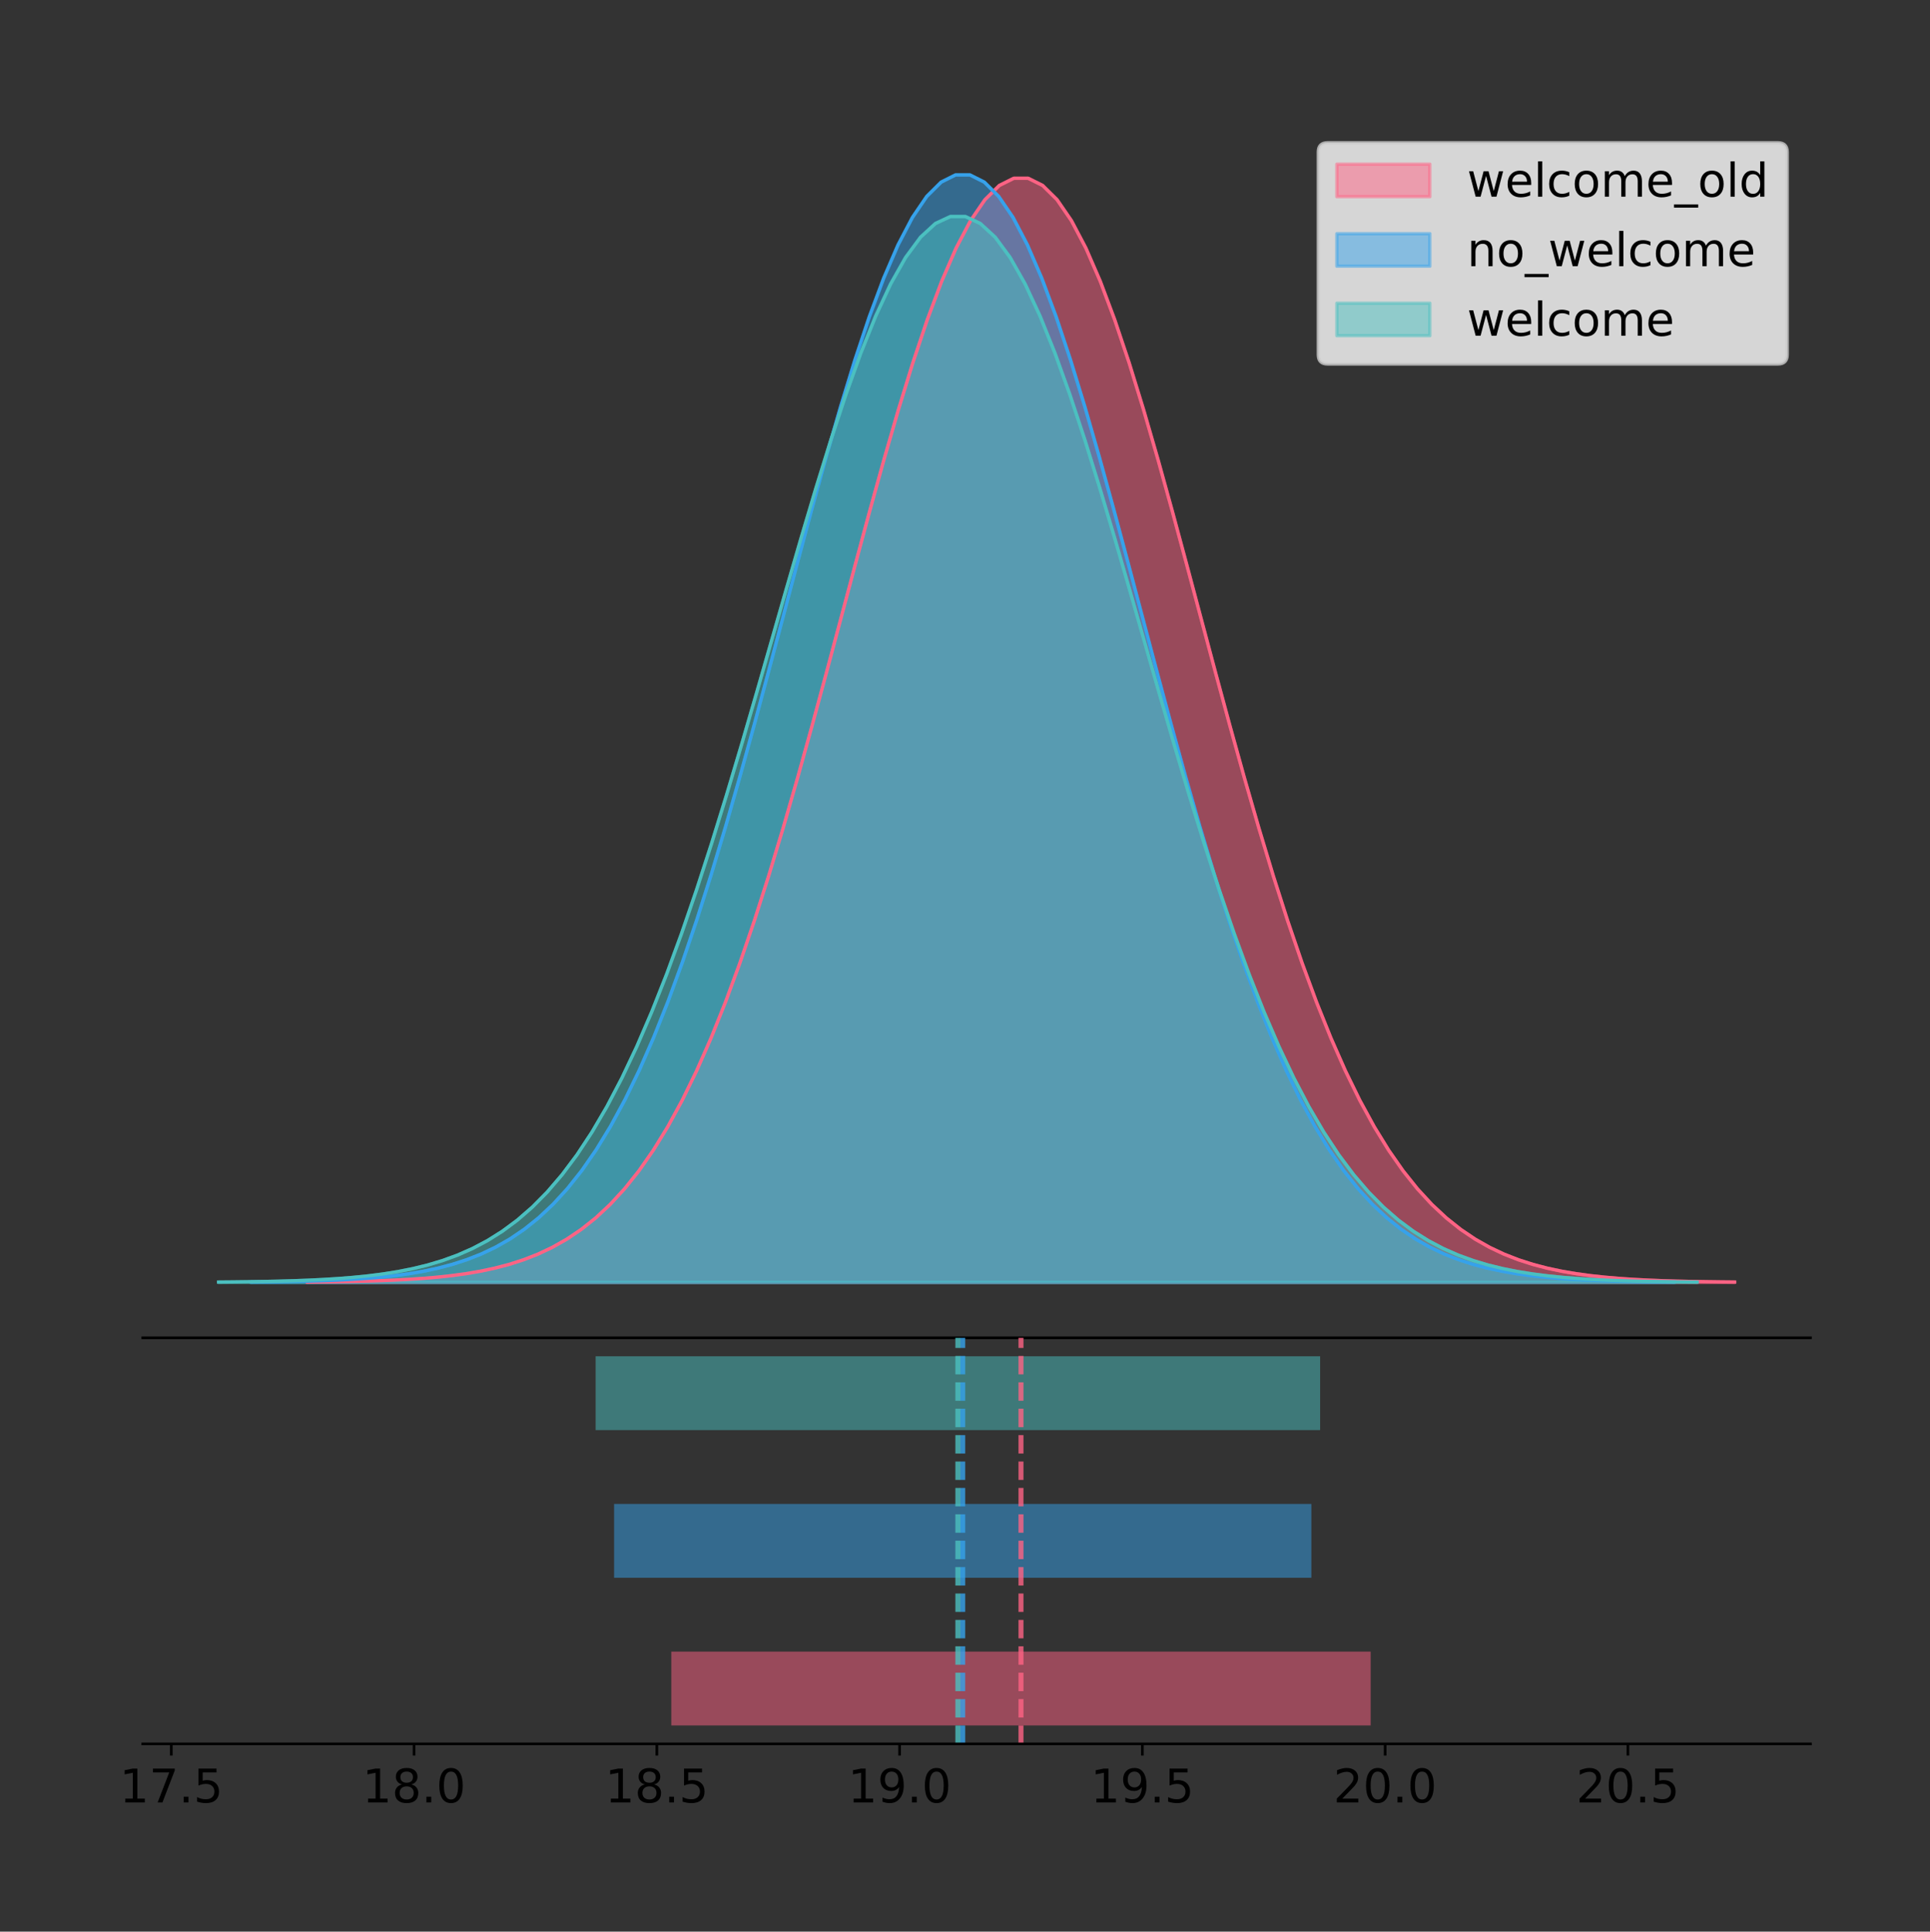 <?xml version="1.0" encoding="utf-8" standalone="no"?>
<!DOCTYPE svg PUBLIC "-//W3C//DTD SVG 1.1//EN"
  "http://www.w3.org/Graphics/SVG/1.1/DTD/svg11.dtd">
<!-- Created with matplotlib (https://matplotlib.org/) -->
<svg height="581.789pt" version="1.1" viewBox="0 0 581.195 581.789" width="581.195pt" xmlns="http://www.w3.org/2000/svg" xmlns:xlink="http://www.w3.org/1999/xlink">
 <rect x="0" y="0" width="581.195" height="581.789" fill="#333333" stroke="none"/>
 <defs>
  <style type="text/css">
*{stroke-linecap:butt;stroke-linejoin:round;}
  </style>
 </defs>
 <g id="figure_1">
  <g id="patch_1">
   <path d="M 0 581.789 
L 581.195 581.789 
L 581.195 0 
L 0 0 
z
" style="fill:none;"/>
  </g>
  <g id="axes_1">
   <g id="patch_2">
    <path d="M 42.995 402.93 
L 545.195 402.93 
L 545.195 36 
L 42.995 36 
z
" style="fill:none;"/>
   </g>
   <g id="PolyCollection_1">
    <defs>
     <path d="M 92.547 -195.538 
L 92.547 -195.65 
L 96.889 -195.692 
L 101.23 -195.748 
L 105.572 -195.824 
L 109.914 -195.924 
L 114.255 -196.056 
L 118.597 -196.228 
L 122.939 -196.452 
L 127.28 -196.741 
L 131.622 -197.11 
L 135.963 -197.579 
L 140.305 -198.171 
L 144.647 -198.913 
L 148.988 -199.835 
L 153.33 -200.974 
L 157.672 -202.369 
L 162.013 -204.067 
L 166.355 -206.119 
L 170.696 -208.577 
L 175.038 -211.503 
L 179.38 -214.958 
L 183.721 -219.007 
L 188.063 -223.715 
L 192.405 -229.148 
L 196.746 -235.367 
L 201.088 -242.43 
L 205.429 -250.386 
L 209.771 -259.274 
L 214.113 -269.121 
L 218.454 -279.935 
L 222.796 -291.71 
L 227.138 -304.413 
L 231.479 -317.993 
L 235.821 -332.37 
L 240.162 -347.439 
L 244.504 -363.071 
L 248.846 -379.109 
L 253.187 -395.373 
L 257.529 -411.661 
L 261.871 -427.756 
L 266.212 -443.426 
L 270.554 -458.431 
L 274.895 -472.53 
L 279.237 -485.485 
L 283.579 -497.07 
L 287.92 -507.077 
L 292.262 -515.322 
L 296.604 -521.648 
L 300.945 -525.935 
L 305.287 -528.1 
L 309.628 -528.1 
L 313.97 -525.935 
L 318.312 -521.648 
L 322.653 -515.322 
L 326.995 -507.077 
L 331.336 -497.07 
L 335.678 -485.485 
L 340.02 -472.53 
L 344.361 -458.431 
L 348.703 -443.426 
L 353.045 -427.756 
L 357.386 -411.661 
L 361.728 -395.373 
L 366.069 -379.109 
L 370.411 -363.071 
L 374.753 -347.439 
L 379.094 -332.37 
L 383.436 -317.993 
L 387.778 -304.413 
L 392.119 -291.71 
L 396.461 -279.935 
L 400.802 -269.121 
L 405.144 -259.274 
L 409.486 -250.386 
L 413.827 -242.43 
L 418.169 -235.367 
L 422.511 -229.148 
L 426.852 -223.715 
L 431.194 -219.007 
L 435.535 -214.958 
L 439.877 -211.503 
L 444.219 -208.577 
L 448.56 -206.119 
L 452.902 -204.067 
L 457.244 -202.369 
L 461.585 -200.974 
L 465.927 -199.835 
L 470.268 -198.913 
L 474.61 -198.171 
L 478.952 -197.579 
L 483.293 -197.11 
L 487.635 -196.741 
L 491.977 -196.452 
L 496.318 -196.228 
L 500.66 -196.056 
L 505.001 -195.924 
L 509.343 -195.824 
L 513.685 -195.748 
L 518.026 -195.692 
L 522.368 -195.65 
L 522.368 -195.538 
L 522.368 -195.538 
L 518.026 -195.538 
L 513.685 -195.538 
L 509.343 -195.538 
L 505.001 -195.538 
L 500.66 -195.538 
L 496.318 -195.538 
L 491.977 -195.538 
L 487.635 -195.538 
L 483.293 -195.538 
L 478.952 -195.538 
L 474.61 -195.538 
L 470.268 -195.538 
L 465.927 -195.538 
L 461.585 -195.538 
L 457.244 -195.538 
L 452.902 -195.538 
L 448.56 -195.538 
L 444.219 -195.538 
L 439.877 -195.538 
L 435.535 -195.538 
L 431.194 -195.538 
L 426.852 -195.538 
L 422.511 -195.538 
L 418.169 -195.538 
L 413.827 -195.538 
L 409.486 -195.538 
L 405.144 -195.538 
L 400.802 -195.538 
L 396.461 -195.538 
L 392.119 -195.538 
L 387.778 -195.538 
L 383.436 -195.538 
L 379.094 -195.538 
L 374.753 -195.538 
L 370.411 -195.538 
L 366.069 -195.538 
L 361.728 -195.538 
L 357.386 -195.538 
L 353.045 -195.538 
L 348.703 -195.538 
L 344.361 -195.538 
L 340.02 -195.538 
L 335.678 -195.538 
L 331.336 -195.538 
L 326.995 -195.538 
L 322.653 -195.538 
L 318.312 -195.538 
L 313.97 -195.538 
L 309.628 -195.538 
L 305.287 -195.538 
L 300.945 -195.538 
L 296.604 -195.538 
L 292.262 -195.538 
L 287.92 -195.538 
L 283.579 -195.538 
L 279.237 -195.538 
L 274.895 -195.538 
L 270.554 -195.538 
L 266.212 -195.538 
L 261.871 -195.538 
L 257.529 -195.538 
L 253.187 -195.538 
L 248.846 -195.538 
L 244.504 -195.538 
L 240.162 -195.538 
L 235.821 -195.538 
L 231.479 -195.538 
L 227.138 -195.538 
L 222.796 -195.538 
L 218.454 -195.538 
L 214.113 -195.538 
L 209.771 -195.538 
L 205.429 -195.538 
L 201.088 -195.538 
L 196.746 -195.538 
L 192.405 -195.538 
L 188.063 -195.538 
L 183.721 -195.538 
L 179.38 -195.538 
L 175.038 -195.538 
L 170.696 -195.538 
L 166.355 -195.538 
L 162.013 -195.538 
L 157.672 -195.538 
L 153.33 -195.538 
L 148.988 -195.538 
L 144.647 -195.538 
L 140.305 -195.538 
L 135.963 -195.538 
L 131.622 -195.538 
L 127.28 -195.538 
L 122.939 -195.538 
L 118.597 -195.538 
L 114.255 -195.538 
L 109.914 -195.538 
L 105.572 -195.538 
L 101.23 -195.538 
L 96.889 -195.538 
L 92.547 -195.538 
z
" id="ma3daf17c1f" style="stroke:#ff6384;stroke-opacity:0.5;"/>
    </defs>
    <g clip-path="url(#p5e53b4c92d)">
     <use style="fill:#ff6384;fill-opacity:0.5;stroke:#ff6384;stroke-opacity:0.5;" x="0" xlink:href="#ma3daf17c1f" y="581.789"/>
    </g>
   </g>
   <g id="PolyCollection_2">
    <defs>
     <path d="M 75.653 -195.538 
L 75.653 -195.65 
L 79.982 -195.692 
L 84.31 -195.749 
L 88.638 -195.825 
L 92.967 -195.925 
L 97.295 -196.058 
L 101.624 -196.23 
L 105.952 -196.455 
L 110.281 -196.744 
L 114.609 -197.115 
L 118.938 -197.585 
L 123.266 -198.179 
L 127.595 -198.923 
L 131.923 -199.848 
L 136.252 -200.99 
L 140.58 -202.39 
L 144.909 -204.093 
L 149.237 -206.151 
L 153.565 -208.617 
L 157.894 -211.552 
L 162.222 -215.017 
L 166.551 -219.078 
L 170.879 -223.801 
L 175.208 -229.25 
L 179.536 -235.488 
L 183.865 -242.572 
L 188.193 -250.552 
L 192.522 -259.468 
L 196.85 -269.344 
L 201.179 -280.192 
L 205.507 -292.002 
L 209.835 -304.744 
L 214.164 -318.365 
L 218.492 -332.786 
L 222.821 -347.901 
L 227.149 -363.58 
L 231.478 -379.667 
L 235.806 -395.98 
L 240.135 -412.318 
L 244.463 -428.462 
L 248.792 -444.18 
L 253.12 -459.23 
L 257.449 -473.372 
L 261.777 -486.366 
L 266.106 -497.987 
L 270.434 -508.025 
L 274.762 -516.294 
L 279.091 -522.64 
L 283.419 -526.94 
L 287.748 -529.111 
L 292.076 -529.111 
L 296.405 -526.94 
L 300.733 -522.64 
L 305.062 -516.294 
L 309.39 -508.025 
L 313.719 -497.987 
L 318.047 -486.366 
L 322.376 -473.372 
L 326.704 -459.23 
L 331.032 -444.18 
L 335.361 -428.462 
L 339.689 -412.318 
L 344.018 -395.98 
L 348.346 -379.667 
L 352.675 -363.58 
L 357.003 -347.901 
L 361.332 -332.786 
L 365.66 -318.365 
L 369.989 -304.744 
L 374.317 -292.002 
L 378.646 -280.192 
L 382.974 -269.344 
L 387.303 -259.468 
L 391.631 -250.552 
L 395.959 -242.572 
L 400.288 -235.488 
L 404.616 -229.25 
L 408.945 -223.801 
L 413.273 -219.078 
L 417.602 -215.017 
L 421.93 -211.552 
L 426.259 -208.617 
L 430.587 -206.151 
L 434.916 -204.093 
L 439.244 -202.39 
L 443.573 -200.99 
L 447.901 -199.848 
L 452.23 -198.923 
L 456.558 -198.179 
L 460.886 -197.585 
L 465.215 -197.115 
L 469.543 -196.744 
L 473.872 -196.455 
L 478.2 -196.23 
L 482.529 -196.058 
L 486.857 -195.925 
L 491.186 -195.825 
L 495.514 -195.749 
L 499.843 -195.692 
L 504.171 -195.65 
L 504.171 -195.538 
L 504.171 -195.538 
L 499.843 -195.538 
L 495.514 -195.538 
L 491.186 -195.538 
L 486.857 -195.538 
L 482.529 -195.538 
L 478.2 -195.538 
L 473.872 -195.538 
L 469.543 -195.538 
L 465.215 -195.538 
L 460.886 -195.538 
L 456.558 -195.538 
L 452.23 -195.538 
L 447.901 -195.538 
L 443.573 -195.538 
L 439.244 -195.538 
L 434.916 -195.538 
L 430.587 -195.538 
L 426.259 -195.538 
L 421.93 -195.538 
L 417.602 -195.538 
L 413.273 -195.538 
L 408.945 -195.538 
L 404.616 -195.538 
L 400.288 -195.538 
L 395.959 -195.538 
L 391.631 -195.538 
L 387.303 -195.538 
L 382.974 -195.538 
L 378.646 -195.538 
L 374.317 -195.538 
L 369.989 -195.538 
L 365.66 -195.538 
L 361.332 -195.538 
L 357.003 -195.538 
L 352.675 -195.538 
L 348.346 -195.538 
L 344.018 -195.538 
L 339.689 -195.538 
L 335.361 -195.538 
L 331.032 -195.538 
L 326.704 -195.538 
L 322.376 -195.538 
L 318.047 -195.538 
L 313.719 -195.538 
L 309.39 -195.538 
L 305.062 -195.538 
L 300.733 -195.538 
L 296.405 -195.538 
L 292.076 -195.538 
L 287.748 -195.538 
L 283.419 -195.538 
L 279.091 -195.538 
L 274.762 -195.538 
L 270.434 -195.538 
L 266.106 -195.538 
L 261.777 -195.538 
L 257.449 -195.538 
L 253.12 -195.538 
L 248.792 -195.538 
L 244.463 -195.538 
L 240.135 -195.538 
L 235.806 -195.538 
L 231.478 -195.538 
L 227.149 -195.538 
L 222.821 -195.538 
L 218.492 -195.538 
L 214.164 -195.538 
L 209.835 -195.538 
L 205.507 -195.538 
L 201.179 -195.538 
L 196.85 -195.538 
L 192.522 -195.538 
L 188.193 -195.538 
L 183.865 -195.538 
L 179.536 -195.538 
L 175.208 -195.538 
L 170.879 -195.538 
L 166.551 -195.538 
L 162.222 -195.538 
L 157.894 -195.538 
L 153.565 -195.538 
L 149.237 -195.538 
L 144.909 -195.538 
L 140.58 -195.538 
L 136.252 -195.538 
L 131.923 -195.538 
L 127.595 -195.538 
L 123.266 -195.538 
L 118.938 -195.538 
L 114.609 -195.538 
L 110.281 -195.538 
L 105.952 -195.538 
L 101.624 -195.538 
L 97.295 -195.538 
L 92.967 -195.538 
L 88.638 -195.538 
L 84.31 -195.538 
L 79.982 -195.538 
L 75.653 -195.538 
z
" id="md956a4fcdc" style="stroke:#36a2eb;stroke-opacity:0.5;"/>
    </defs>
    <g clip-path="url(#p5e53b4c92d)">
     <use style="fill:#36a2eb;fill-opacity:0.5;stroke:#36a2eb;stroke-opacity:0.5;" x="0" xlink:href="#md956a4fcdc" y="581.789"/>
    </g>
   </g>
   <g id="PolyCollection_3">
    <defs>
     <path d="M 65.823 -195.538 
L 65.823 -195.646 
L 70.32 -195.686 
L 74.818 -195.741 
L 79.315 -195.814 
L 83.813 -195.911 
L 88.31 -196.038 
L 92.808 -196.204 
L 97.305 -196.421 
L 101.803 -196.699 
L 106.3 -197.055 
L 110.798 -197.508 
L 115.295 -198.08 
L 119.793 -198.796 
L 124.29 -199.686 
L 128.788 -200.785 
L 133.285 -202.132 
L 137.783 -203.772 
L 142.28 -205.752 
L 146.778 -208.125 
L 151.275 -210.95 
L 155.773 -214.285 
L 160.271 -218.193 
L 164.768 -222.738 
L 169.266 -227.983 
L 173.763 -233.986 
L 178.261 -240.804 
L 182.758 -248.484 
L 187.256 -257.065 
L 191.753 -266.57 
L 196.251 -277.01 
L 200.748 -288.376 
L 205.246 -300.639 
L 209.743 -313.748 
L 214.241 -327.627 
L 218.738 -342.174 
L 223.236 -357.264 
L 227.733 -372.746 
L 232.231 -388.446 
L 236.728 -404.17 
L 241.226 -419.707 
L 245.723 -434.834 
L 250.221 -449.318 
L 254.719 -462.928 
L 259.216 -475.434 
L 263.714 -486.618 
L 268.211 -496.278 
L 272.709 -504.237 
L 277.206 -510.344 
L 281.704 -514.482 
L 286.201 -516.572 
L 290.699 -516.572 
L 295.196 -514.482 
L 299.694 -510.344 
L 304.191 -504.237 
L 308.689 -496.278 
L 313.186 -486.618 
L 317.684 -475.434 
L 322.181 -462.928 
L 326.679 -449.318 
L 331.176 -434.834 
L 335.674 -419.707 
L 340.171 -404.17 
L 344.669 -388.446 
L 349.167 -372.746 
L 353.664 -357.264 
L 358.162 -342.174 
L 362.659 -327.627 
L 367.157 -313.748 
L 371.654 -300.639 
L 376.152 -288.376 
L 380.649 -277.01 
L 385.147 -266.57 
L 389.644 -257.065 
L 394.142 -248.484 
L 398.639 -240.804 
L 403.137 -233.986 
L 407.634 -227.983 
L 412.132 -222.738 
L 416.629 -218.193 
L 421.127 -214.285 
L 425.624 -210.95 
L 430.122 -208.125 
L 434.619 -205.752 
L 439.117 -203.772 
L 443.615 -202.132 
L 448.112 -200.785 
L 452.61 -199.686 
L 457.107 -198.796 
L 461.605 -198.08 
L 466.102 -197.508 
L 470.6 -197.055 
L 475.097 -196.699 
L 479.595 -196.421 
L 484.092 -196.204 
L 488.59 -196.038 
L 493.087 -195.911 
L 497.585 -195.814 
L 502.082 -195.741 
L 506.58 -195.686 
L 511.077 -195.646 
L 511.077 -195.538 
L 511.077 -195.538 
L 506.58 -195.538 
L 502.082 -195.538 
L 497.585 -195.538 
L 493.087 -195.538 
L 488.59 -195.538 
L 484.092 -195.538 
L 479.595 -195.538 
L 475.097 -195.538 
L 470.6 -195.538 
L 466.102 -195.538 
L 461.605 -195.538 
L 457.107 -195.538 
L 452.61 -195.538 
L 448.112 -195.538 
L 443.615 -195.538 
L 439.117 -195.538 
L 434.619 -195.538 
L 430.122 -195.538 
L 425.624 -195.538 
L 421.127 -195.538 
L 416.629 -195.538 
L 412.132 -195.538 
L 407.634 -195.538 
L 403.137 -195.538 
L 398.639 -195.538 
L 394.142 -195.538 
L 389.644 -195.538 
L 385.147 -195.538 
L 380.649 -195.538 
L 376.152 -195.538 
L 371.654 -195.538 
L 367.157 -195.538 
L 362.659 -195.538 
L 358.162 -195.538 
L 353.664 -195.538 
L 349.167 -195.538 
L 344.669 -195.538 
L 340.171 -195.538 
L 335.674 -195.538 
L 331.176 -195.538 
L 326.679 -195.538 
L 322.181 -195.538 
L 317.684 -195.538 
L 313.186 -195.538 
L 308.689 -195.538 
L 304.191 -195.538 
L 299.694 -195.538 
L 295.196 -195.538 
L 290.699 -195.538 
L 286.201 -195.538 
L 281.704 -195.538 
L 277.206 -195.538 
L 272.709 -195.538 
L 268.211 -195.538 
L 263.714 -195.538 
L 259.216 -195.538 
L 254.719 -195.538 
L 250.221 -195.538 
L 245.723 -195.538 
L 241.226 -195.538 
L 236.728 -195.538 
L 232.231 -195.538 
L 227.733 -195.538 
L 223.236 -195.538 
L 218.738 -195.538 
L 214.241 -195.538 
L 209.743 -195.538 
L 205.246 -195.538 
L 200.748 -195.538 
L 196.251 -195.538 
L 191.753 -195.538 
L 187.256 -195.538 
L 182.758 -195.538 
L 178.261 -195.538 
L 173.763 -195.538 
L 169.266 -195.538 
L 164.768 -195.538 
L 160.271 -195.538 
L 155.773 -195.538 
L 151.275 -195.538 
L 146.778 -195.538 
L 142.28 -195.538 
L 137.783 -195.538 
L 133.285 -195.538 
L 128.788 -195.538 
L 124.29 -195.538 
L 119.793 -195.538 
L 115.295 -195.538 
L 110.798 -195.538 
L 106.3 -195.538 
L 101.803 -195.538 
L 97.305 -195.538 
L 92.808 -195.538 
L 88.31 -195.538 
L 83.813 -195.538 
L 79.315 -195.538 
L 74.818 -195.538 
L 70.32 -195.538 
L 65.823 -195.538 
z
" id="m08833baa71" style="stroke:#4bc0c0;stroke-opacity:0.5;"/>
    </defs>
    <g clip-path="url(#p5e53b4c92d)">
     <use style="fill:#4bc0c0;fill-opacity:0.5;stroke:#4bc0c0;stroke-opacity:0.5;" x="0" xlink:href="#m08833baa71" y="581.789"/>
    </g>
   </g>
   <g id="line2d_1">
    <path clip-path="url(#p5e53b4c92d)" d="M 92.547 386.14 
L 96.889 386.098 
L 101.23 386.041 
L 105.572 385.965 
L 109.914 385.865 
L 114.255 385.733 
L 118.597 385.561 
L 122.939 385.337 
L 127.28 385.049 
L 131.622 384.679 
L 135.963 384.21 
L 140.305 383.618 
L 144.647 382.877 
L 148.988 381.955 
L 153.33 380.816 
L 157.672 379.42 
L 162.013 377.722 
L 166.355 375.671 
L 170.696 373.212 
L 175.038 370.286 
L 179.38 366.831 
L 183.721 362.783 
L 188.063 358.074 
L 192.405 352.642 
L 196.746 346.422 
L 201.088 339.36 
L 205.429 331.404 
L 209.771 322.515 
L 214.113 312.669 
L 218.454 301.854 
L 222.796 290.08 
L 227.138 277.376 
L 231.479 263.796 
L 235.821 249.42 
L 240.162 234.35 
L 244.504 218.718 
L 248.846 202.681 
L 253.187 186.417 
L 257.529 170.128 
L 261.871 154.033 
L 266.212 138.363 
L 270.554 123.358 
L 274.895 109.26 
L 279.237 96.305 
L 283.579 84.719 
L 287.92 74.712 
L 292.262 66.467 
L 296.604 60.141 
L 300.945 55.854 
L 305.287 53.69 
L 309.628 53.69 
L 313.97 55.854 
L 318.312 60.141 
L 322.653 66.467 
L 326.995 74.712 
L 331.336 84.719 
L 335.678 96.305 
L 340.02 109.26 
L 344.361 123.358 
L 348.703 138.363 
L 353.045 154.033 
L 357.386 170.128 
L 361.728 186.417 
L 366.069 202.681 
L 370.411 218.718 
L 374.753 234.35 
L 379.094 249.42 
L 383.436 263.796 
L 387.778 277.376 
L 392.119 290.08 
L 396.461 301.854 
L 400.802 312.669 
L 405.144 322.515 
L 409.486 331.404 
L 413.827 339.36 
L 418.169 346.422 
L 422.511 352.642 
L 426.852 358.074 
L 431.194 362.783 
L 435.535 366.831 
L 439.877 370.286 
L 444.219 373.212 
L 448.56 375.671 
L 452.902 377.722 
L 457.244 379.42 
L 461.585 380.816 
L 465.927 381.955 
L 470.268 382.877 
L 474.61 383.618 
L 478.952 384.21 
L 483.293 384.679 
L 487.635 385.049 
L 491.977 385.337 
L 496.318 385.561 
L 500.66 385.733 
L 505.001 385.865 
L 509.343 385.965 
L 513.685 386.041 
L 518.026 386.098 
L 522.368 386.14 
" style="fill:none;stroke:#ff6384;stroke-linecap:square;"/>
   </g>
   <g id="line2d_2">
    <path clip-path="url(#p5e53b4c92d)" d="M 75.653 386.139 
L 79.982 386.097 
L 84.31 386.04 
L 88.638 385.965 
L 92.967 385.864 
L 97.295 385.732 
L 101.624 385.559 
L 105.952 385.334 
L 110.281 385.045 
L 114.609 384.675 
L 118.938 384.204 
L 123.266 383.61 
L 127.595 382.867 
L 131.923 381.941 
L 136.252 380.799 
L 140.58 379.399 
L 144.909 377.696 
L 149.237 375.639 
L 153.565 373.172 
L 157.894 370.238 
L 162.222 366.772 
L 166.551 362.711 
L 170.879 357.989 
L 175.208 352.539 
L 179.536 346.301 
L 183.865 339.217 
L 188.193 331.237 
L 192.522 322.322 
L 196.85 312.445 
L 201.179 301.597 
L 205.507 289.787 
L 209.835 277.045 
L 214.164 263.424 
L 218.492 249.004 
L 222.821 233.888 
L 227.149 218.209 
L 231.478 202.123 
L 235.806 185.809 
L 240.135 169.471 
L 244.463 153.327 
L 248.792 137.61 
L 253.12 122.559 
L 257.449 108.418 
L 261.777 95.423 
L 266.106 83.803 
L 270.434 73.765 
L 274.762 65.495 
L 279.091 59.15 
L 283.419 54.85 
L 287.748 52.679 
L 292.076 52.679 
L 296.405 54.85 
L 300.733 59.15 
L 305.062 65.495 
L 309.39 73.765 
L 313.719 83.803 
L 318.047 95.423 
L 322.376 108.418 
L 326.704 122.559 
L 331.032 137.61 
L 335.361 153.327 
L 339.689 169.471 
L 344.018 185.809 
L 348.346 202.123 
L 352.675 218.209 
L 357.003 233.888 
L 361.332 249.004 
L 365.66 263.424 
L 369.989 277.045 
L 374.317 289.787 
L 378.646 301.597 
L 382.974 312.445 
L 387.303 322.322 
L 391.631 331.237 
L 395.959 339.217 
L 400.288 346.301 
L 404.616 352.539 
L 408.945 357.989 
L 413.273 362.711 
L 417.602 366.772 
L 421.93 370.238 
L 426.259 373.172 
L 430.587 375.639 
L 434.916 377.696 
L 439.244 379.399 
L 443.573 380.799 
L 447.901 381.941 
L 452.23 382.867 
L 456.558 383.61 
L 460.886 384.204 
L 465.215 384.675 
L 469.543 385.045 
L 473.872 385.334 
L 478.2 385.559 
L 482.529 385.732 
L 486.857 385.864 
L 491.186 385.965 
L 495.514 386.04 
L 499.843 386.097 
L 504.171 386.139 
" style="fill:none;stroke:#36a2eb;stroke-linecap:square;"/>
   </g>
   <g id="line2d_3">
    <path clip-path="url(#p5e53b4c92d)" d="M 65.823 386.144 
L 70.32 386.103 
L 74.818 386.048 
L 79.315 385.975 
L 83.813 385.879 
L 88.31 385.751 
L 92.808 385.585 
L 97.305 385.369 
L 101.803 385.09 
L 106.3 384.734 
L 110.798 384.281 
L 115.295 383.71 
L 119.793 382.994 
L 124.29 382.103 
L 128.788 381.004 
L 133.285 379.657 
L 137.783 378.018 
L 142.28 376.038 
L 146.778 373.664 
L 151.275 370.84 
L 155.773 367.505 
L 160.271 363.596 
L 164.768 359.051 
L 169.266 353.807 
L 173.763 347.803 
L 178.261 340.985 
L 182.758 333.305 
L 187.256 324.725 
L 191.753 315.219 
L 196.251 304.779 
L 200.748 293.413 
L 205.246 281.15 
L 209.743 268.041 
L 214.241 254.163 
L 218.738 239.615 
L 223.236 224.526 
L 227.733 209.044 
L 232.231 193.344 
L 236.728 177.62 
L 241.226 162.082 
L 245.723 146.956 
L 250.221 132.471 
L 254.719 118.861 
L 259.216 106.355 
L 263.714 95.172 
L 268.211 85.511 
L 272.709 77.552 
L 277.206 71.445 
L 281.704 67.307 
L 286.201 65.217 
L 290.699 65.217 
L 295.196 67.307 
L 299.694 71.445 
L 304.191 77.552 
L 308.689 85.511 
L 313.186 95.172 
L 317.684 106.355 
L 322.181 118.861 
L 326.679 132.471 
L 331.176 146.956 
L 335.674 162.082 
L 340.171 177.62 
L 344.669 193.344 
L 349.167 209.044 
L 353.664 224.526 
L 358.162 239.615 
L 362.659 254.163 
L 367.157 268.041 
L 371.654 281.15 
L 376.152 293.413 
L 380.649 304.779 
L 385.147 315.219 
L 389.644 324.725 
L 394.142 333.305 
L 398.639 340.985 
L 403.137 347.803 
L 407.634 353.807 
L 412.132 359.051 
L 416.629 363.596 
L 421.127 367.505 
L 425.624 370.84 
L 430.122 373.664 
L 434.619 376.038 
L 439.117 378.018 
L 443.615 379.657 
L 448.112 381.004 
L 452.61 382.103 
L 457.107 382.994 
L 461.605 383.71 
L 466.102 384.281 
L 470.6 384.734 
L 475.097 385.09 
L 479.595 385.369 
L 484.092 385.585 
L 488.59 385.751 
L 493.087 385.879 
L 497.585 385.975 
L 502.082 386.048 
L 506.58 386.103 
L 511.077 386.144 
" style="fill:none;stroke:#4bc0c0;stroke-linecap:square;"/>
   </g>
   <g id="patch_3">
    <path d="M 42.995 402.93 
L 545.195 402.93 
" style="fill:none;stroke:#000000;stroke-linecap:square;stroke-linejoin:miter;stroke-width:0.8;"/>
   </g>
   <g id="legend_1">
    <g id="patch_4">
     <path d="M 399.783 109.627 
L 535.395 109.627 
Q 538.195 109.627 538.195 106.827 
L 538.195 45.8 
Q 538.195 43 535.395 43 
L 399.783 43 
Q 396.983 43 396.983 45.8 
L 396.983 106.827 
Q 396.983 109.627 399.783 109.627 
z
" style="fill:#ffffff;opacity:0.8;stroke:#cccccc;stroke-linejoin:miter;"/>
    </g>
    <g id="patch_5">
     <path d="M 402.583 59.238 
L 430.583 59.238 
L 430.583 49.438 
L 402.583 49.438 
z
" style="fill:#ff6384;opacity:0.5;stroke:#ff6384;stroke-linejoin:miter;"/>
    </g>
    <g id="text_1">
     <!-- welcome_old -->
     <defs>
      <path d="M 4.203 54.688 
L 13.188 54.688 
L 24.422 12.016 
L 35.594 54.688 
L 46.188 54.688 
L 57.422 12.016 
L 68.609 54.688 
L 77.594 54.688 
L 63.281 0 
L 52.688 0 
L 40.922 44.828 
L 29.109 0 
L 18.5 0 
z
" id="DejaVuSans-119"/>
      <path d="M 56.203 29.594 
L 56.203 25.203 
L 14.891 25.203 
Q 15.484 15.922 20.484 11.062 
Q 25.484 6.203 34.422 6.203 
Q 39.594 6.203 44.453 7.469 
Q 49.312 8.734 54.109 11.281 
L 54.109 2.781 
Q 49.266 0.734 44.188 -0.344 
Q 39.109 -1.422 33.891 -1.422 
Q 20.797 -1.422 13.156 6.188 
Q 5.516 13.812 5.516 26.812 
Q 5.516 40.234 12.766 48.109 
Q 20.016 56 32.328 56 
Q 43.359 56 49.781 48.891 
Q 56.203 41.797 56.203 29.594 
z
M 47.219 32.234 
Q 47.125 39.594 43.094 43.984 
Q 39.062 48.391 32.422 48.391 
Q 24.906 48.391 20.391 44.141 
Q 15.875 39.891 15.188 32.172 
z
" id="DejaVuSans-101"/>
      <path d="M 9.422 75.984 
L 18.406 75.984 
L 18.406 0 
L 9.422 0 
z
" id="DejaVuSans-108"/>
      <path d="M 48.781 52.594 
L 48.781 44.188 
Q 44.969 46.297 41.141 47.344 
Q 37.312 48.391 33.406 48.391 
Q 24.656 48.391 19.812 42.844 
Q 14.984 37.312 14.984 27.297 
Q 14.984 17.281 19.812 11.734 
Q 24.656 6.203 33.406 6.203 
Q 37.312 6.203 41.141 7.25 
Q 44.969 8.297 48.781 10.406 
L 48.781 2.094 
Q 45.016 0.344 40.984 -0.531 
Q 36.969 -1.422 32.422 -1.422 
Q 20.062 -1.422 12.781 6.344 
Q 5.516 14.109 5.516 27.297 
Q 5.516 40.672 12.859 48.328 
Q 20.219 56 33.016 56 
Q 37.156 56 41.109 55.141 
Q 45.062 54.297 48.781 52.594 
z
" id="DejaVuSans-99"/>
      <path d="M 30.609 48.391 
Q 23.391 48.391 19.188 42.75 
Q 14.984 37.109 14.984 27.297 
Q 14.984 17.484 19.156 11.844 
Q 23.344 6.203 30.609 6.203 
Q 37.797 6.203 41.984 11.859 
Q 46.188 17.531 46.188 27.297 
Q 46.188 37.016 41.984 42.703 
Q 37.797 48.391 30.609 48.391 
z
M 30.609 56 
Q 42.328 56 49.016 48.375 
Q 55.719 40.766 55.719 27.297 
Q 55.719 13.875 49.016 6.219 
Q 42.328 -1.422 30.609 -1.422 
Q 18.844 -1.422 12.172 6.219 
Q 5.516 13.875 5.516 27.297 
Q 5.516 40.766 12.172 48.375 
Q 18.844 56 30.609 56 
z
" id="DejaVuSans-111"/>
      <path d="M 52 44.188 
Q 55.375 50.25 60.062 53.125 
Q 64.75 56 71.094 56 
Q 79.641 56 84.281 50.016 
Q 88.922 44.047 88.922 33.016 
L 88.922 0 
L 79.891 0 
L 79.891 32.719 
Q 79.891 40.578 77.094 44.375 
Q 74.312 48.188 68.609 48.188 
Q 61.625 48.188 57.562 43.547 
Q 53.516 38.922 53.516 30.906 
L 53.516 0 
L 44.484 0 
L 44.484 32.719 
Q 44.484 40.625 41.703 44.406 
Q 38.922 48.188 33.109 48.188 
Q 26.219 48.188 22.156 43.531 
Q 18.109 38.875 18.109 30.906 
L 18.109 0 
L 9.078 0 
L 9.078 54.688 
L 18.109 54.688 
L 18.109 46.188 
Q 21.188 51.219 25.484 53.609 
Q 29.781 56 35.688 56 
Q 41.656 56 45.828 52.969 
Q 50 49.953 52 44.188 
z
" id="DejaVuSans-109"/>
      <path d="M 50.984 -16.609 
L 50.984 -23.578 
L -0.984 -23.578 
L -0.984 -16.609 
z
" id="DejaVuSans-95"/>
      <path d="M 45.406 46.391 
L 45.406 75.984 
L 54.391 75.984 
L 54.391 0 
L 45.406 0 
L 45.406 8.203 
Q 42.578 3.328 38.25 0.953 
Q 33.938 -1.422 27.875 -1.422 
Q 17.969 -1.422 11.734 6.484 
Q 5.516 14.406 5.516 27.297 
Q 5.516 40.188 11.734 48.094 
Q 17.969 56 27.875 56 
Q 33.938 56 38.25 53.625 
Q 42.578 51.266 45.406 46.391 
z
M 14.797 27.297 
Q 14.797 17.391 18.875 11.75 
Q 22.953 6.109 30.078 6.109 
Q 37.203 6.109 41.297 11.75 
Q 45.406 17.391 45.406 27.297 
Q 45.406 37.203 41.297 42.844 
Q 37.203 48.484 30.078 48.484 
Q 22.953 48.484 18.875 42.844 
Q 14.797 37.203 14.797 27.297 
z
" id="DejaVuSans-100"/>
     </defs>
     <g transform="translate(441.783 59.238)scale(0.14 -0.14)">
      <use xlink:href="#DejaVuSans-119"/>
      <use x="81.787" xlink:href="#DejaVuSans-101"/>
      <use x="143.311" xlink:href="#DejaVuSans-108"/>
      <use x="171.094" xlink:href="#DejaVuSans-99"/>
      <use x="226.074" xlink:href="#DejaVuSans-111"/>
      <use x="287.256" xlink:href="#DejaVuSans-109"/>
      <use x="384.668" xlink:href="#DejaVuSans-101"/>
      <use x="446.191" xlink:href="#DejaVuSans-95"/>
      <use x="496.191" xlink:href="#DejaVuSans-111"/>
      <use x="557.373" xlink:href="#DejaVuSans-108"/>
      <use x="585.156" xlink:href="#DejaVuSans-100"/>
     </g>
    </g>
    <g id="patch_6">
     <path d="M 402.583 80.177 
L 430.583 80.177 
L 430.583 70.377 
L 402.583 70.377 
z
" style="fill:#36a2eb;opacity:0.5;stroke:#36a2eb;stroke-linejoin:miter;"/>
    </g>
    <g id="text_2">
     <!-- no_welcome -->
     <defs>
      <path d="M 54.891 33.016 
L 54.891 0 
L 45.906 0 
L 45.906 32.719 
Q 45.906 40.484 42.875 44.328 
Q 39.844 48.188 33.797 48.188 
Q 26.516 48.188 22.312 43.547 
Q 18.109 38.922 18.109 30.906 
L 18.109 0 
L 9.078 0 
L 9.078 54.688 
L 18.109 54.688 
L 18.109 46.188 
Q 21.344 51.125 25.703 53.562 
Q 30.078 56 35.797 56 
Q 45.219 56 50.047 50.172 
Q 54.891 44.344 54.891 33.016 
z
" id="DejaVuSans-110"/>
     </defs>
     <g transform="translate(441.783 80.177)scale(0.14 -0.14)">
      <use xlink:href="#DejaVuSans-110"/>
      <use x="63.379" xlink:href="#DejaVuSans-111"/>
      <use x="124.561" xlink:href="#DejaVuSans-95"/>
      <use x="174.561" xlink:href="#DejaVuSans-119"/>
      <use x="256.348" xlink:href="#DejaVuSans-101"/>
      <use x="317.871" xlink:href="#DejaVuSans-108"/>
      <use x="345.654" xlink:href="#DejaVuSans-99"/>
      <use x="400.635" xlink:href="#DejaVuSans-111"/>
      <use x="461.816" xlink:href="#DejaVuSans-109"/>
      <use x="559.229" xlink:href="#DejaVuSans-101"/>
     </g>
    </g>
    <g id="patch_7">
     <path d="M 402.583 101.115 
L 430.583 101.115 
L 430.583 91.315 
L 402.583 91.315 
z
" style="fill:#4bc0c0;opacity:0.5;stroke:#4bc0c0;stroke-linejoin:miter;"/>
    </g>
    <g id="text_3">
     <!-- welcome -->
     <g transform="translate(441.783 101.115)scale(0.14 -0.14)">
      <use xlink:href="#DejaVuSans-119"/>
      <use x="81.787" xlink:href="#DejaVuSans-101"/>
      <use x="143.311" xlink:href="#DejaVuSans-108"/>
      <use x="171.094" xlink:href="#DejaVuSans-99"/>
      <use x="226.074" xlink:href="#DejaVuSans-111"/>
      <use x="287.256" xlink:href="#DejaVuSans-109"/>
      <use x="384.668" xlink:href="#DejaVuSans-101"/>
     </g>
    </g>
   </g>
  </g>
  <g id="axes_2">
   <g id="patch_8">
    <path d="M 42.995 525.24 
L 545.195 525.24 
L 545.195 402.93 
L 42.995 402.93 
z
" style="fill:none;"/>
   </g>
   <g id="patch_9">
    <path clip-path="url(#pd98b2680aa)" d="M 202.151 519.68 
L 412.764 519.68 
L 412.764 497.442 
L 202.151 497.442 
z
" style="fill:#ff6384;opacity:0.5;"/>
   </g>
   <g id="patch_10">
    <path clip-path="url(#pd98b2680aa)" d="M 184.925 475.204 
L 394.899 475.204 
L 394.899 452.966 
L 184.925 452.966 
z
" style="fill:#36a2eb;opacity:0.5;"/>
   </g>
   <g id="patch_11">
    <path clip-path="url(#pd98b2680aa)" d="M 179.363 430.728 
L 397.537 430.728 
L 397.537 408.49 
L 179.363 408.49 
z
" style="fill:#4bc0c0;opacity:0.5;"/>
   </g>
   <g id="matplotlib.axis_1">
    <g id="xtick_1">
     <g id="line2d_4">
      <defs>
       <path d="M 0 0 
L 0 3.5 
" id="m3e71198338" style="stroke:#000000;stroke-width:0.8;"/>
      </defs>
      <g>
       <use style="stroke:#000000;stroke-width:0.8;" x="51.586" xlink:href="#m3e71198338" y="525.24"/>
      </g>
     </g>
     <g id="text_4">
      <!-- 17.5 -->
      <defs>
       <path d="M 12.406 8.297 
L 28.516 8.297 
L 28.516 63.922 
L 10.984 60.406 
L 10.984 69.391 
L 28.422 72.906 
L 38.281 72.906 
L 38.281 8.297 
L 54.391 8.297 
L 54.391 0 
L 12.406 0 
z
" id="DejaVuSans-49"/>
       <path d="M 8.203 72.906 
L 55.078 72.906 
L 55.078 68.703 
L 28.609 0 
L 18.312 0 
L 43.219 64.594 
L 8.203 64.594 
z
" id="DejaVuSans-55"/>
       <path d="M 10.688 12.406 
L 21 12.406 
L 21 0 
L 10.688 0 
z
" id="DejaVuSans-46"/>
       <path d="M 10.797 72.906 
L 49.516 72.906 
L 49.516 64.594 
L 19.828 64.594 
L 19.828 46.734 
Q 21.969 47.469 24.109 47.828 
Q 26.266 48.188 28.422 48.188 
Q 40.625 48.188 47.75 41.5 
Q 54.891 34.812 54.891 23.391 
Q 54.891 11.625 47.562 5.094 
Q 40.234 -1.422 26.906 -1.422 
Q 22.312 -1.422 17.547 -0.641 
Q 12.797 0.141 7.719 1.703 
L 7.719 11.625 
Q 12.109 9.234 16.797 8.062 
Q 21.484 6.891 26.703 6.891 
Q 35.156 6.891 40.078 11.328 
Q 45.016 15.766 45.016 23.391 
Q 45.016 31 40.078 35.438 
Q 35.156 39.891 26.703 39.891 
Q 22.75 39.891 18.812 39.016 
Q 14.891 38.141 10.797 36.281 
z
" id="DejaVuSans-53"/>
      </defs>
      <g transform="translate(36 542.878)scale(0.14 -0.14)">
       <use xlink:href="#DejaVuSans-49"/>
       <use x="63.623" xlink:href="#DejaVuSans-55"/>
       <use x="127.246" xlink:href="#DejaVuSans-46"/>
       <use x="159.033" xlink:href="#DejaVuSans-53"/>
      </g>
     </g>
    </g>
    <g id="xtick_2">
     <g id="line2d_5">
      <g>
       <use style="stroke:#000000;stroke-width:0.8;" x="124.692" xlink:href="#m3e71198338" y="525.24"/>
      </g>
     </g>
     <g id="text_5">
      <!-- 18.0 -->
      <defs>
       <path d="M 31.781 34.625 
Q 24.75 34.625 20.719 30.859 
Q 16.703 27.094 16.703 20.516 
Q 16.703 13.922 20.719 10.156 
Q 24.75 6.391 31.781 6.391 
Q 38.812 6.391 42.859 10.172 
Q 46.922 13.969 46.922 20.516 
Q 46.922 27.094 42.891 30.859 
Q 38.875 34.625 31.781 34.625 
z
M 21.922 38.812 
Q 15.578 40.375 12.031 44.719 
Q 8.5 49.078 8.5 55.328 
Q 8.5 64.062 14.719 69.141 
Q 20.953 74.219 31.781 74.219 
Q 42.672 74.219 48.875 69.141 
Q 55.078 64.062 55.078 55.328 
Q 55.078 49.078 51.531 44.719 
Q 48 40.375 41.703 38.812 
Q 48.828 37.156 52.797 32.312 
Q 56.781 27.484 56.781 20.516 
Q 56.781 9.906 50.312 4.234 
Q 43.844 -1.422 31.781 -1.422 
Q 19.734 -1.422 13.25 4.234 
Q 6.781 9.906 6.781 20.516 
Q 6.781 27.484 10.781 32.312 
Q 14.797 37.156 21.922 38.812 
z
M 18.312 54.391 
Q 18.312 48.734 21.844 45.562 
Q 25.391 42.391 31.781 42.391 
Q 38.141 42.391 41.719 45.562 
Q 45.312 48.734 45.312 54.391 
Q 45.312 60.062 41.719 63.234 
Q 38.141 66.406 31.781 66.406 
Q 25.391 66.406 21.844 63.234 
Q 18.312 60.062 18.312 54.391 
z
" id="DejaVuSans-56"/>
       <path d="M 31.781 66.406 
Q 24.172 66.406 20.328 58.906 
Q 16.5 51.422 16.5 36.375 
Q 16.5 21.391 20.328 13.891 
Q 24.172 6.391 31.781 6.391 
Q 39.453 6.391 43.281 13.891 
Q 47.125 21.391 47.125 36.375 
Q 47.125 51.422 43.281 58.906 
Q 39.453 66.406 31.781 66.406 
z
M 31.781 74.219 
Q 44.047 74.219 50.516 64.516 
Q 56.984 54.828 56.984 36.375 
Q 56.984 17.969 50.516 8.266 
Q 44.047 -1.422 31.781 -1.422 
Q 19.531 -1.422 13.062 8.266 
Q 6.594 17.969 6.594 36.375 
Q 6.594 54.828 13.062 64.516 
Q 19.531 74.219 31.781 74.219 
z
" id="DejaVuSans-48"/>
      </defs>
      <g transform="translate(109.106 542.878)scale(0.14 -0.14)">
       <use xlink:href="#DejaVuSans-49"/>
       <use x="63.623" xlink:href="#DejaVuSans-56"/>
       <use x="127.246" xlink:href="#DejaVuSans-46"/>
       <use x="159.033" xlink:href="#DejaVuSans-48"/>
      </g>
     </g>
    </g>
    <g id="xtick_3">
     <g id="line2d_6">
      <g>
       <use style="stroke:#000000;stroke-width:0.8;" x="197.798" xlink:href="#m3e71198338" y="525.24"/>
      </g>
     </g>
     <g id="text_6">
      <!-- 18.5 -->
      <g transform="translate(182.212 542.878)scale(0.14 -0.14)">
       <use xlink:href="#DejaVuSans-49"/>
       <use x="63.623" xlink:href="#DejaVuSans-56"/>
       <use x="127.246" xlink:href="#DejaVuSans-46"/>
       <use x="159.033" xlink:href="#DejaVuSans-53"/>
      </g>
     </g>
    </g>
    <g id="xtick_4">
     <g id="line2d_7">
      <g>
       <use style="stroke:#000000;stroke-width:0.8;" x="270.904" xlink:href="#m3e71198338" y="525.24"/>
      </g>
     </g>
     <g id="text_7">
      <!-- 19.0 -->
      <defs>
       <path d="M 10.984 1.516 
L 10.984 10.5 
Q 14.703 8.734 18.5 7.812 
Q 22.312 6.891 25.984 6.891 
Q 35.75 6.891 40.891 13.453 
Q 46.047 20.016 46.781 33.406 
Q 43.953 29.203 39.594 26.953 
Q 35.25 24.703 29.984 24.703 
Q 19.047 24.703 12.672 31.312 
Q 6.297 37.938 6.297 49.422 
Q 6.297 60.641 12.938 67.422 
Q 19.578 74.219 30.609 74.219 
Q 43.266 74.219 49.922 64.516 
Q 56.594 54.828 56.594 36.375 
Q 56.594 19.141 48.406 8.859 
Q 40.234 -1.422 26.422 -1.422 
Q 22.703 -1.422 18.891 -0.688 
Q 15.094 0.047 10.984 1.516 
z
M 30.609 32.422 
Q 37.25 32.422 41.125 36.953 
Q 45.016 41.5 45.016 49.422 
Q 45.016 57.281 41.125 61.844 
Q 37.25 66.406 30.609 66.406 
Q 23.969 66.406 20.094 61.844 
Q 16.219 57.281 16.219 49.422 
Q 16.219 41.5 20.094 36.953 
Q 23.969 32.422 30.609 32.422 
z
" id="DejaVuSans-57"/>
      </defs>
      <g transform="translate(255.319 542.878)scale(0.14 -0.14)">
       <use xlink:href="#DejaVuSans-49"/>
       <use x="63.623" xlink:href="#DejaVuSans-57"/>
       <use x="127.246" xlink:href="#DejaVuSans-46"/>
       <use x="159.033" xlink:href="#DejaVuSans-48"/>
      </g>
     </g>
    </g>
    <g id="xtick_5">
     <g id="line2d_8">
      <g>
       <use style="stroke:#000000;stroke-width:0.8;" x="344.011" xlink:href="#m3e71198338" y="525.24"/>
      </g>
     </g>
     <g id="text_8">
      <!-- 19.5 -->
      <g transform="translate(328.425 542.878)scale(0.14 -0.14)">
       <use xlink:href="#DejaVuSans-49"/>
       <use x="63.623" xlink:href="#DejaVuSans-57"/>
       <use x="127.246" xlink:href="#DejaVuSans-46"/>
       <use x="159.033" xlink:href="#DejaVuSans-53"/>
      </g>
     </g>
    </g>
    <g id="xtick_6">
     <g id="line2d_9">
      <g>
       <use style="stroke:#000000;stroke-width:0.8;" x="417.117" xlink:href="#m3e71198338" y="525.24"/>
      </g>
     </g>
     <g id="text_9">
      <!-- 20.0 -->
      <defs>
       <path d="M 19.188 8.297 
L 53.609 8.297 
L 53.609 0 
L 7.328 0 
L 7.328 8.297 
Q 12.938 14.109 22.625 23.891 
Q 32.328 33.688 34.812 36.531 
Q 39.547 41.844 41.422 45.531 
Q 43.312 49.219 43.312 52.781 
Q 43.312 58.594 39.234 62.25 
Q 35.156 65.922 28.609 65.922 
Q 23.969 65.922 18.812 64.312 
Q 13.672 62.703 7.812 59.422 
L 7.812 69.391 
Q 13.766 71.781 18.938 73 
Q 24.125 74.219 28.422 74.219 
Q 39.75 74.219 46.484 68.547 
Q 53.219 62.891 53.219 53.422 
Q 53.219 48.922 51.531 44.891 
Q 49.859 40.875 45.406 35.406 
Q 44.188 33.984 37.641 27.219 
Q 31.109 20.453 19.188 8.297 
z
" id="DejaVuSans-50"/>
      </defs>
      <g transform="translate(401.531 542.878)scale(0.14 -0.14)">
       <use xlink:href="#DejaVuSans-50"/>
       <use x="63.623" xlink:href="#DejaVuSans-48"/>
       <use x="127.246" xlink:href="#DejaVuSans-46"/>
       <use x="159.033" xlink:href="#DejaVuSans-48"/>
      </g>
     </g>
    </g>
    <g id="xtick_7">
     <g id="line2d_10">
      <g>
       <use style="stroke:#000000;stroke-width:0.8;" x="490.223" xlink:href="#m3e71198338" y="525.24"/>
      </g>
     </g>
     <g id="text_10">
      <!-- 20.5 -->
      <g transform="translate(474.637 542.878)scale(0.14 -0.14)">
       <use xlink:href="#DejaVuSans-50"/>
       <use x="63.623" xlink:href="#DejaVuSans-48"/>
       <use x="127.246" xlink:href="#DejaVuSans-46"/>
       <use x="159.033" xlink:href="#DejaVuSans-53"/>
      </g>
     </g>
    </g>
   </g>
   <g id="line2d_11">
    <path clip-path="url(#pd98b2680aa)" d="M 307.458 525.24 
L 307.458 402.93 
" style="fill:none;stroke:#ff6384;stroke-dasharray:5.55,2.4;stroke-dashoffset:0;stroke-opacity:0.8;stroke-width:1.5;"/>
   </g>
   <g id="line2d_12">
    <path clip-path="url(#pd98b2680aa)" d="M 289.912 525.24 
L 289.912 402.93 
" style="fill:none;stroke:#36a2eb;stroke-dasharray:5.55,2.4;stroke-dashoffset:0;stroke-opacity:0.8;stroke-width:1.5;"/>
   </g>
   <g id="line2d_13">
    <path clip-path="url(#pd98b2680aa)" d="M 288.45 525.24 
L 288.45 402.93 
" style="fill:none;stroke:#4bc0c0;stroke-dasharray:5.55,2.4;stroke-dashoffset:0;stroke-opacity:0.8;stroke-width:1.5;"/>
   </g>
   <g id="patch_12">
    <path d="M 42.995 525.24 
L 545.195 525.24 
" style="fill:none;stroke:#000000;stroke-linecap:square;stroke-linejoin:miter;stroke-width:0.8;"/>
   </g>
  </g>
 </g>
 <defs>
  <clipPath id="p5e53b4c92d">
   <rect height="366.93" width="502.2" x="42.995" y="36"/>
  </clipPath>
  <clipPath id="pd98b2680aa">
   <rect height="122.31" width="502.2" x="42.995" y="402.93"/>
  </clipPath>
 </defs>
</svg>
